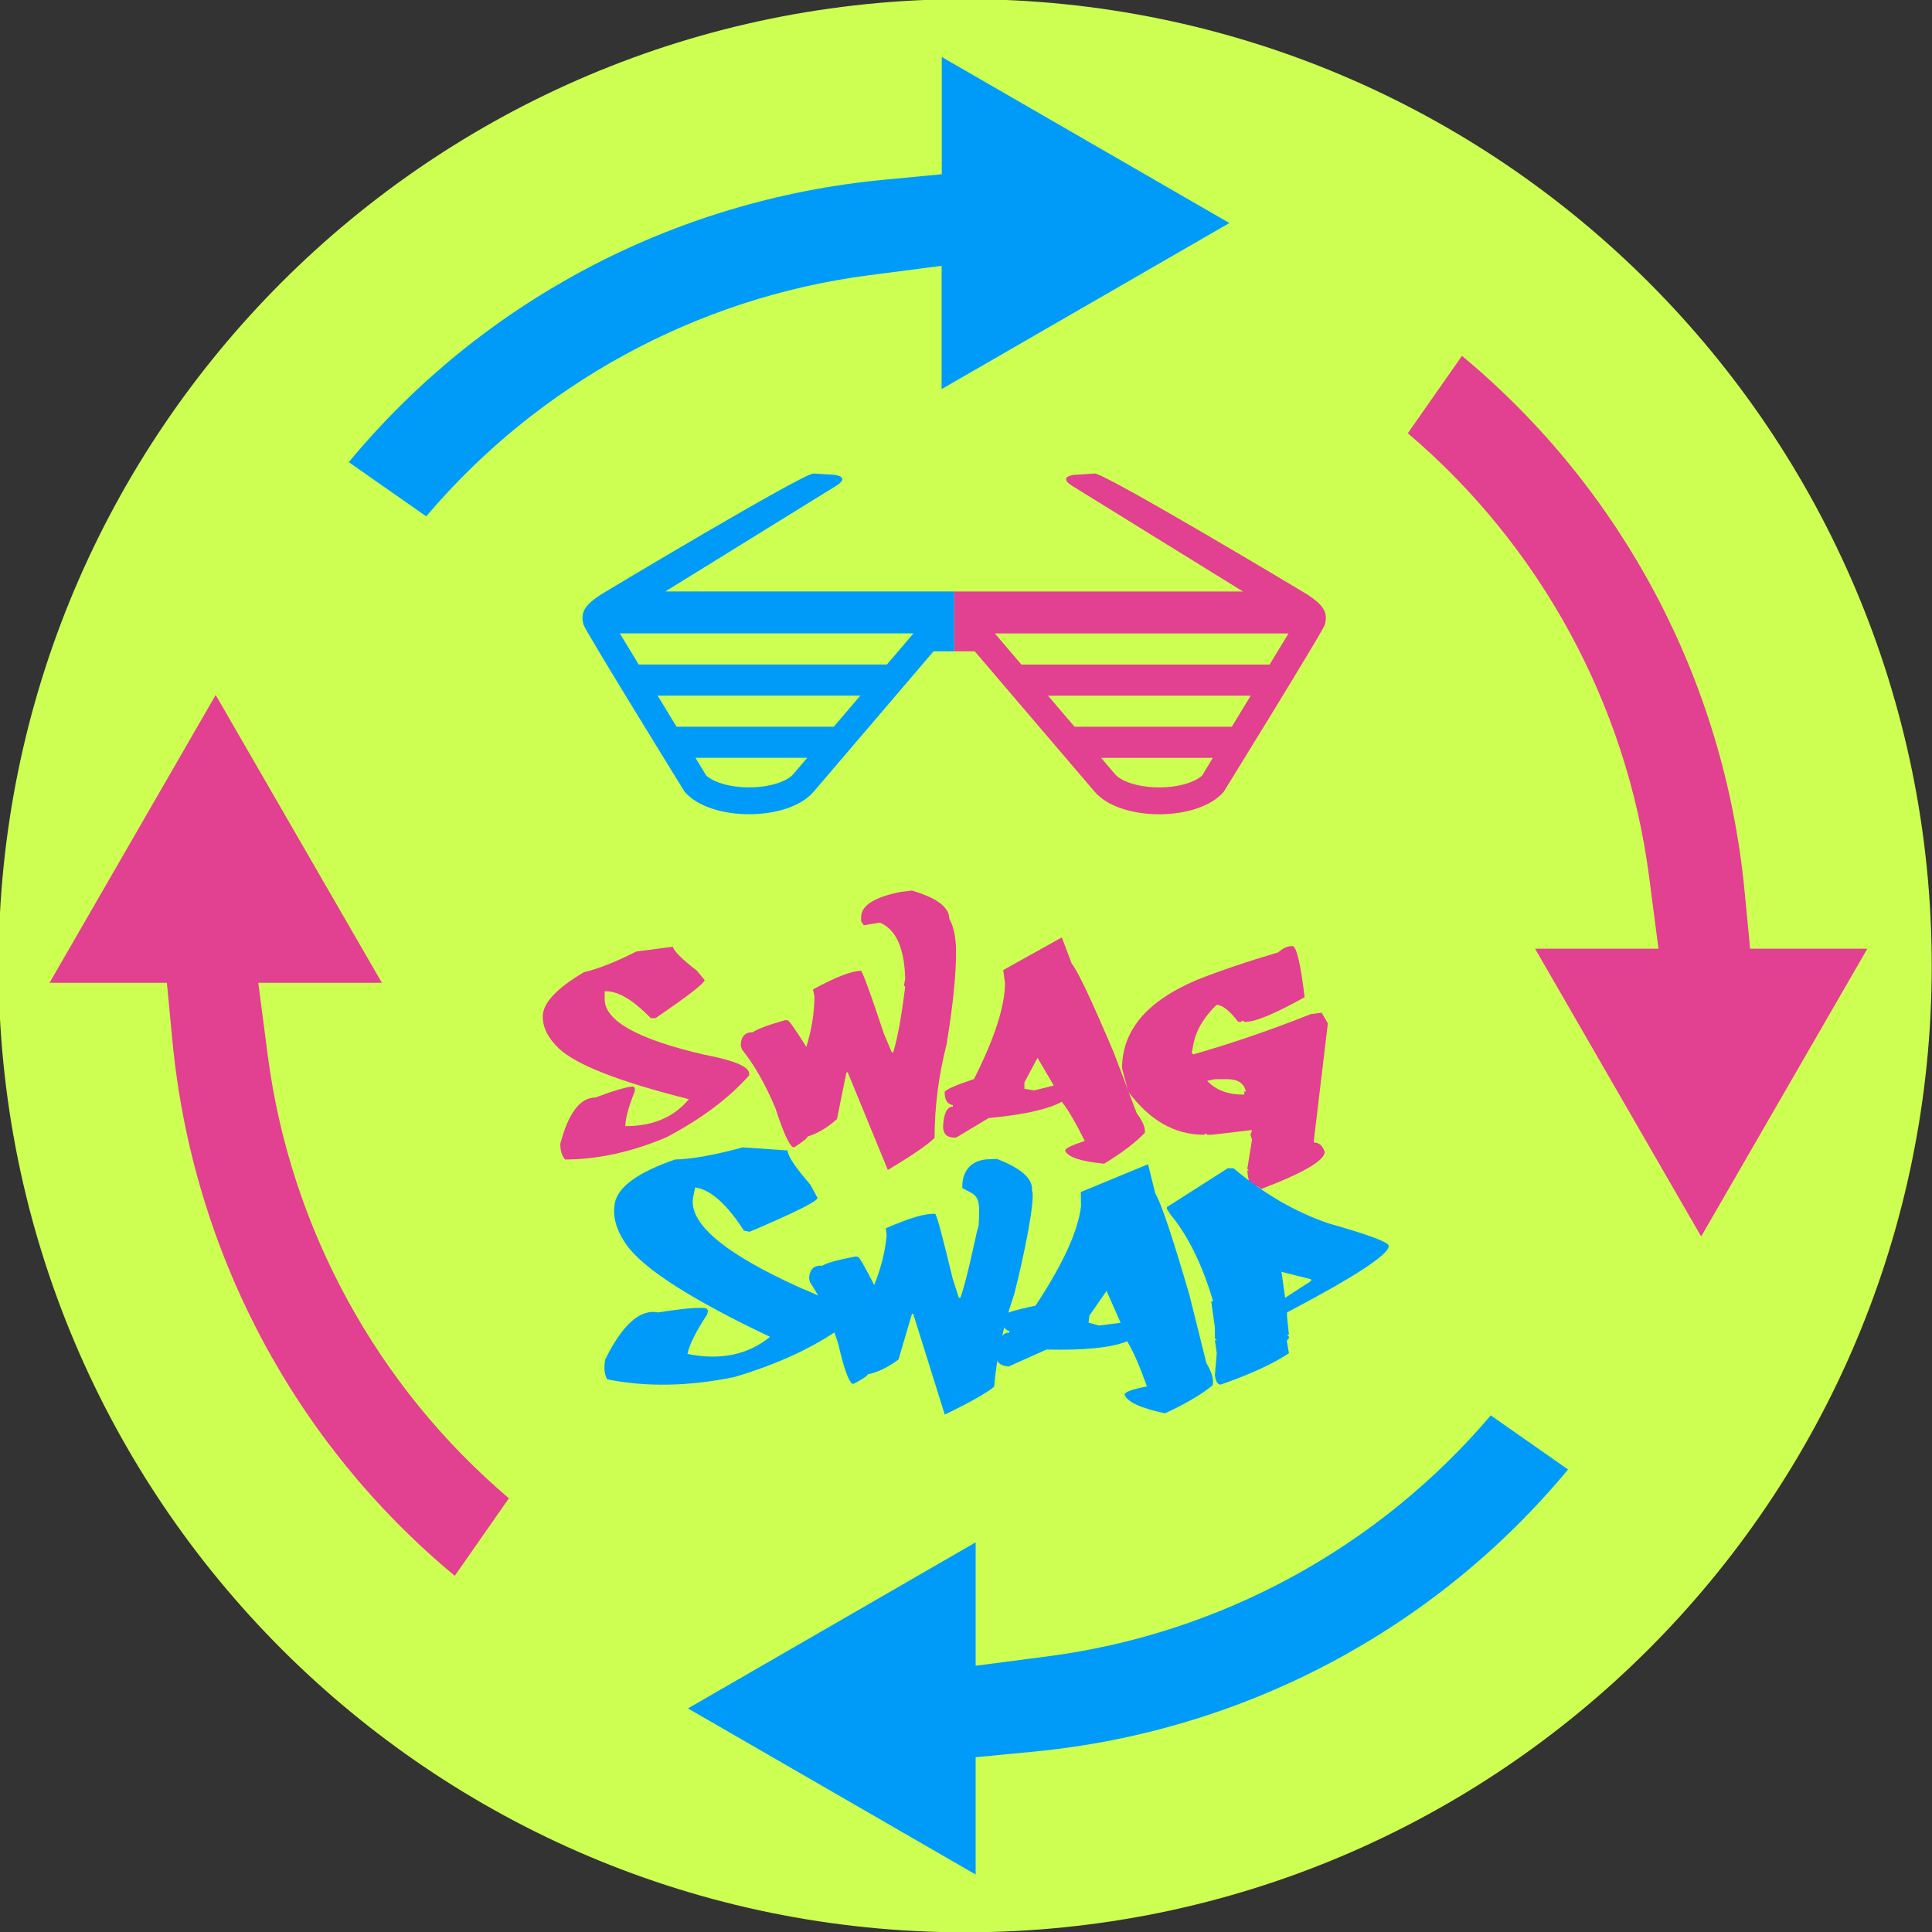 <?xml version="1.0" encoding="UTF-8" standalone="no"?>
<!-- Created with Inkscape (http://www.inkscape.org/) -->

<svg
   xmlns:dc="http://purl.org/dc/elements/1.1/"
   xmlns:cc="http://creativecommons.org/ns#"
   xmlns:rdf="http://www.w3.org/1999/02/22-rdf-syntax-ns#"
   xmlns:svg="http://www.w3.org/2000/svg"
   xmlns="http://www.w3.org/2000/svg"
   xmlns:sodipodi="http://sodipodi.sourceforge.net/DTD/sodipodi-0.dtd"
   xmlns:inkscape="http://www.inkscape.org/namespaces/inkscape"
   width="475.453"
   height="475.453"
   viewBox="0 0 125.797 125.797"
   version="1.1"
   id="svg8"
   inkscape:version="0.92.2 (5c3e80d, 2017-08-06)"
   sodipodi:docname="sticker_color.svg"
   inkscape:export-filename="/home/anxhelo/Desktop/Design/SwagSwap/horizontal_color_2.png"
   inkscape:export-xdpi="96"
   inkscape:export-ydpi="96">
  <rect x="0" y="0" width="125.797" height="125.797" fill="#333333" stroke="none"/>
  <defs
     id="defs2" />
  <sodipodi:namedview
     id="base"
     pagecolor="#ffffff"
     bordercolor="#666666"
     borderopacity="1.0"
     inkscape:pageopacity="0.0"
     inkscape:pageshadow="2"
     inkscape:zoom="0.49497475"
     inkscape:cx="201.13955"
     inkscape:cy="302.03617"
     inkscape:document-units="mm"
     inkscape:current-layer="layer1"
     inkscape:document-rotation="0"
     showgrid="false"
     borderlayer="true"
     inkscape:showpageshadow="false"
     units="px"
     inkscape:pagecheckerboard="false"
     showguides="true"
     inkscape:window-width="1366"
     inkscape:window-height="710"
     inkscape:window-x="0"
     inkscape:window-y="0"
     inkscape:window-maximized="1"
     fit-margin-top="0"
     fit-margin-left="0"
     fit-margin-right="0"
     fit-margin-bottom="0">
    <inkscape:grid
       type="xygrid"
       id="grid10"
       originx="-162.212"
       originy="-46.71" />
  </sodipodi:namedview>
  <g
     inkscape:label="Layer 1"
     inkscape:groupmode="layer"
     id="layer1"
     transform="translate(-162.212,-124.493)">
    <g
       id="g3166"
       transform="matrix(3.394,0,0,3.394,-362.951,-425.047)">
      <g
         transform="matrix(0.353,0,0,-0.353,191.792,180.442)"
         id="g80">
        <path
           inkscape:connector-curvature="0"
           id="path82"
           style="fill:#cdff52;fill-opacity:1;fill-rule:nonzero;stroke:none"
           d="m 0,0 c 0,29.012 -23.519,52.531 -52.531,52.531 -29.012,0 -52.531,-23.519 -52.531,-52.531 0,-29.012 23.519,-52.531 52.531,-52.531 C -23.519,-52.531 0,-29.012 0,0" />
      </g>
      <g
         transform="matrix(0.353,0,0,-0.353,167.642,180.078)"
         id="g84">
        <path
           inkscape:connector-curvature="0"
           id="path86"
           style="fill:#e24091;fill-opacity:1;fill-rule:nonzero;stroke:none"
           d="M 0,0 C 0.051,-0.235 0.484,-0.667 1.296,-1.296 L 1.725,-1.811 C 1.714,-1.983 0.824,-2.672 -0.944,-3.88 h -0.258 c -0.944,0.973 -1.751,1.459 -2.42,1.459 H -3.708 V -2.85 c 0,-1.179 1.811,-2.186 5.433,-3.021 1.614,-0.304 2.421,-0.647 2.421,-1.03 v -0.086 c -1.099,-1.242 -2.595,-2.364 -4.489,-3.365 -1.912,-0.807 -3.751,-1.21 -5.52,-1.21 -0.171,0.2 -0.257,0.486 -0.257,0.858 0.446,1.671 1.078,2.507 1.897,2.507 1.076,0.4 1.765,0.6 2.068,0.6 l 0.086,-0.085 v -0.172 c -0.343,-0.847 -0.515,-1.479 -0.515,-1.897 1.494,0 2.644,0.489 3.451,1.468 -3.771,0.944 -6.129,1.865 -7.073,2.764 -0.578,0.549 -0.867,1.124 -0.867,1.725 0,0.727 0.747,1.531 2.24,2.412 0.75,0.172 1.7,0.547 2.85,1.124 z" />
      </g>
      <g
         transform="matrix(0.353,0,0,-0.353,172.226,179)"
         id="g88">
        <path
           inkscape:connector-curvature="0"
           id="path90"
           style="fill:#e24091;fill-opacity:1;fill-rule:nonzero;stroke:none"
           d="m 0,0 c 1.356,-0.395 2.034,-0.904 2.034,-1.528 0.246,-0.435 0.369,-1.039 0.369,-1.811 0,-1.265 -0.171,-2.936 -0.515,-5.013 -0.434,-1.717 -0.652,-3.413 -0.652,-5.09 -0.372,-0.372 -1.219,-0.953 -2.541,-1.743 l -2.18,5.305 h -0.069 l -0.515,-2.541 c -0.543,-0.48 -1.076,-0.795 -1.596,-0.944 0,-0.08 -0.241,-0.275 -0.721,-0.584 h -0.078 c -0.223,0.143 -0.537,0.844 -0.944,2.103 -0.538,1.294 -1.144,2.361 -1.82,3.202 l -0.068,0.215 c 0,0.486 0.217,0.729 0.652,0.729 0.252,0.178 0.833,0.395 1.743,0.653 h 0.146 c 0.074,0 0.414,-0.484 1.021,-1.451 0.292,0.95 0.438,1.868 0.438,2.755 l -0.077,0.37 c 1.236,0.675 2.108,1.012 2.618,1.012 0.143,-0.228 0.555,-1.367 1.236,-3.416 L -1.09,-8.79 h 0.077 c 0.229,0.727 0.446,1.914 0.652,3.563 l -0.068,0.068 0.068,0.361 c -0.04,1.671 -0.5,2.689 -1.381,3.056 l -0.867,-0.146 -0.146,0.214 v 0.223 c 0,0.641 0.726,1.102 2.18,1.382 z" />
      </g>
      <g
         transform="matrix(0.353,0,0,-0.353,174.637,182.21)"
         id="g92">
        <path
           inkscape:connector-curvature="0"
           id="path94"
           style="fill:#e24091;fill-opacity:1;fill-rule:nonzero;stroke:none"
           d="m 0,0 -0.712,-1.33 v -0.352 l 0.532,-0.086 1.064,0.266 z M 1.322,6.549 1.854,5.133 C 2.192,4.715 2.958,3.093 4.154,0.266 L 5.39,-3.004 C 5.687,-3.399 5.836,-3.725 5.836,-3.983 V -4.069 C 5.327,-4.601 4.589,-5.162 3.622,-5.751 c -1.264,0.12 -1.971,0.355 -2.12,0.704 0,0.126 0.355,0.303 1.065,0.532 -0.475,0.961 -0.89,1.671 -1.245,2.129 -0.755,-0.412 -2.08,-0.707 -3.974,-0.884 l -1.777,-1.065 h -0.086 c -0.412,0 -0.618,0.206 -0.618,0.618 0.04,0.71 0.217,1.065 0.532,1.065 v 0.085 c -0.297,0.046 -0.446,0.281 -0.446,0.704 0.034,0.132 0.566,0.369 1.596,0.713 1.122,2.226 1.683,3.965 1.683,5.219 l -0.095,0.704 z" />
      </g>
      <g
         transform="matrix(0.353,0,0,-0.353,177.892,182.649)"
         id="g96">
        <path
           inkscape:connector-curvature="0"
           id="path98"
           style="fill:#e24091;fill-opacity:1;fill-rule:nonzero;stroke:none"
           d="m 0,0 c 0.452,-0.504 1.124,-0.755 2.017,-0.755 v 0.171 H 2.103 C 2.006,-0.137 1.668,0.086 1.09,0.086 H 0.421 Z M 4.627,7.322 C 4.85,7.322 5.073,6.395 5.296,4.541 3.688,3.648 2.624,3.202 2.103,3.202 H 2.017 L 1.931,3.279 1.846,3.202 H 1.682 C 1.219,3.814 0.827,4.12 0.506,4.12 -0.203,3.433 -0.624,2.707 -0.755,1.94 L -0.841,1.519 -0.755,1.433 C 1.362,2.04 3.491,2.77 5.631,3.622 L 6.223,3.7 6.558,3.116 5.803,-3.193 v -0.163 c 0.274,0 0.469,-0.169 0.583,-0.507 0,-0.469 -1.147,-1.141 -3.442,-2.017 L 2.687,-5.717 2.601,-5.794 H 2.524 c -0.172,0 -0.287,0.306 -0.344,0.918 H 2.266 L 2.18,-4.79 2.438,-3.193 2.352,-2.936 2.438,-2.687 H 2.352 L 0.249,-2.936 H 0 l -0.086,0.078 -0.086,-0.078 c -1.591,0 -2.964,0.784 -4.12,2.352 l -0.335,1.262 c 0,2.049 1.345,3.645 4.035,4.79 1.264,0.503 2.749,1.007 4.455,1.511 0.251,0.228 0.506,0.343 0.764,0.343" />
      </g>
      <g
         transform="matrix(0.353,0,0,-0.353,169.842,183.986)"
         id="g100">
        <path
           inkscape:connector-curvature="0"
           id="path102"
           style="fill:#009bf9;fill-opacity:1;fill-rule:nonzero;stroke:none"
           d="m 0,0 c 0.005,-0.293 0.419,-0.915 1.241,-1.864 l 0.39,-0.72 C 1.576,-2.787 0.344,-3.399 -2.064,-4.42 l -0.309,0.062 c -0.897,1.392 -1.746,2.169 -2.548,2.33 l -0.103,0.02 -0.103,-0.514 c -0.284,-1.412 1.644,-3.054 5.781,-4.926 1.86,-0.751 2.744,-1.356 2.652,-1.816 l -0.02,-0.103 c -1.615,-1.223 -3.677,-2.206 -6.187,-2.95 -2.484,-0.507 -4.784,-0.548 -6.902,-0.122 -0.158,0.281 -0.192,0.644 -0.102,1.09 0.936,1.894 1.895,2.743 2.875,2.546 1.385,0.221 2.259,0.295 2.622,0.222 l 0.082,-0.124 -0.041,-0.205 c -0.615,-0.932 -0.973,-1.648 -1.073,-2.149 1.789,-0.359 3.284,-0.049 4.486,0.929 -4.29,2.038 -6.892,3.708 -7.807,5.012 -0.56,0.797 -0.768,1.555 -0.624,2.275 0.175,0.87 1.263,1.654 3.264,2.35 0.939,0.025 2.167,0.246 3.684,0.661 z" />
      </g>
      <g
         transform="matrix(0.353,0,0,-0.353,173.862,184.15)"
         id="g104">
        <path
           inkscape:connector-curvature="0"
           id="path106"
           style="fill:#009bf9;fill-opacity:1;fill-rule:nonzero;stroke:none"
           d="m 0,0 c 1.317,-0.511 1.949,-1.077 1.895,-1.698 0.207,-0.455 -0.447,-3.623 -0.968,-5.663 -0.582,-1.672 -0.945,-3.344 -1.09,-5.014 -0.403,-0.339 -1.297,-0.844 -2.682,-1.517 l -1.714,5.474 -0.068,0.006 -0.733,-2.487 c -0.583,-0.432 -1.141,-0.699 -1.672,-0.803 -0.007,-0.079 -0.263,-0.252 -0.769,-0.519 l -0.077,0.007 c -0.21,0.162 -0.463,0.887 -0.759,2.177 -0.424,1.335 -0.936,2.45 -1.536,3.347 l -0.05,0.22 c 0.042,0.484 0.28,0.708 0.713,0.67 0.267,0.155 0.864,0.321 1.793,0.499 l 0.145,-0.012 c 0.074,-0.007 0.372,-0.518 0.892,-1.534 0.373,0.921 0.598,1.824 0.675,2.707 l -0.045,0.375 c 1.29,0.565 2.188,0.826 2.696,0.782 0.122,-0.24 0.434,-1.41 0.936,-3.51 l 0.339,-1.046 0.077,-0.007 c 0.291,0.704 0.896,3.567 0.896,3.567 l 0.1,0.353 c 0.104,1.668 -0.034,1.6 -0.881,2.041 0,0 -0.164,1.413 1.308,1.566 z" />
      </g>
      <g
         transform="matrix(0.353,0,0,-0.353,175.962,186.681)"
         id="g108">
        <path
           inkscape:connector-curvature="0"
           id="path110"
           style="fill:#009bf9;fill-opacity:1;fill-rule:nonzero;stroke:none"
           d="m 0,0 -0.936,-1.343 -0.044,-0.379 0.562,-0.159 1.18,0.151 z M 2.254,6.886 2.647,5.293 C 2.958,4.8 3.577,2.956 4.507,-0.24 l 0.917,-3.678 c 0.27,-0.463 0.389,-0.834 0.357,-1.111 L 5.77,-5.121 C 5.154,-5.63 4.288,-6.14 3.172,-6.653 c -1.346,0.29 -2.078,0.632 -2.194,1.027 0.016,0.136 0.421,0.282 1.214,0.438 -0.39,1.096 -0.747,1.913 -1.071,2.451 -0.865,-0.348 -2.33,-0.498 -4.392,-0.449 l -2.048,-0.921 -0.093,0.011 c -0.443,0.052 -0.639,0.3 -0.587,0.744 0.133,0.759 0.369,1.118 0.708,1.079 l 0.011,0.092 c -0.315,0.087 -0.445,0.359 -0.392,0.815 0.054,0.137 0.657,0.325 1.81,0.565 1.49,2.255 2.314,4.057 2.473,5.407 l -0.012,0.77 z" />
      </g>
      <g
         transform="matrix(0.353,0,0,-0.353,179.318,186.315)"
         id="g112">
        <path
           inkscape:connector-curvature="0"
           id="path114"
           style="fill:#009bf9;fill-opacity:1;fill-rule:nonzero;stroke:none"
           d="m 0,0 0.197,-1.408 1.408,0.91 v 0.095 z m -2.918,5.631 h 0.309 C -0.944,4.229 0.795,3.225 2.609,2.618 4.755,2.011 5.828,1.608 5.828,1.408 5.828,0.938 3.986,-0.266 0.3,-2.206 V -2.412 L 0.403,-3.416 H 0.3 L 0.403,-3.519 V -3.614 L 0.3,-3.717 V -3.82 l 0.103,-0.601 c -0.846,-0.572 -2.085,-1.141 -3.716,-1.708 -0.155,0 -0.258,0.169 -0.309,0.507 l 0.103,1.201 -0.103,0.704 h 0.103 l -0.103,0.103 v 0.601 l -0.198,1.408 h 0.103 C -4.3,0.381 -5.073,1.954 -6.034,3.116 l -0.198,0.3 v 0.103 z" />
      </g>
      <g
         transform="matrix(0.353,0,0,-0.353,190.557,180.115)"
         id="g116">
        <path
           inkscape:connector-curvature="0"
           id="path118"
           style="fill:#e24091;fill-opacity:1;fill-rule:nonzero;stroke:none"
           d="m 0,0 h -6.371 l -0.304,3.152 c -1.103,11.415 -6.643,21.828 -15.357,29.066 l -2.943,-4.206 c 7.165,-6.081 11.883,-14.681 13.11,-24.074 L -11.351,0 h -6.708 l 9.027,-15.642 z" />
      </g>
      <g
         transform="matrix(0.353,0,0,-0.353,159.869,182.159)"
         id="g120">
        <path
           inkscape:connector-curvature="0"
           id="path122"
           style="fill:#e24091;fill-opacity:1;fill-rule:nonzero;stroke:none"
           d="M 0,0 -0.513,3.937 H 6.203 L -2.829,19.579 -11.857,3.937 h 6.376 L -5.18,0.781 c 1.09,-11.428 6.627,-21.845 15.346,-29.074 l 2.941,4.214 C 5.943,-18.003 1.224,-9.401 0,0" />
      </g>
      <g
         transform="matrix(0.353,0,0,-0.353,174.841,193.69)"
         id="g124">
        <path
           inkscape:connector-curvature="0"
           id="path126"
           style="fill:#009bf9;fill-opacity:1;fill-rule:nonzero;stroke:none"
           d="M 0,0 -3.939,-0.515 V 6.192 L -19.575,-2.834 -3.94,-11.86 v 6.374 l 3.153,0.302 c 11.418,1.097 21.823,6.629 29.042,15.335 l -4.2,2.942 C 17.985,5.939 9.391,1.227 0,0" />
      </g>
      <g
         transform="matrix(0.353,0,0,-0.353,171.408,167.195)"
         id="g128">
        <path
           inkscape:connector-curvature="0"
           id="path130"
           style="fill:#009bf9;fill-opacity:1;fill-rule:nonzero;stroke:none"
           d="M 0,0 3.935,0.511 V -6.191 L 19.575,2.836 3.943,11.861 V 5.488 L 0.787,5.187 C -10.65,4.096 -21.065,-1.441 -28.284,-10.16 l 4.21,-2.945 C -18,-5.935 -9.399,-1.218 0,0" />
      </g>
      <g
         transform="matrix(0.353,0,0,-0.353,171.748,174.663)"
         id="g132">
        <path
           inkscape:connector-curvature="0"
           id="path134"
           style="fill:#009bf9;fill-opacity:1;fill-rule:nonzero;stroke:none"
           d="m 0,0 h -13.49 l -1.028,1.691 h 6.906 9.056 z m -2.888,-3.382 h -8.545 l -1.029,1.691 h 11.018 z m -2.208,-2.585 c -0.292,-0.342 -1.166,-0.71 -2.394,-0.71 -1.152,0 -1.993,0.324 -2.333,0.647 l -0.582,0.957 h 6.072 z m -6.945,9.937 9.322,5.765 c 0.007,0.004 0.009,0.008 0.015,0.012 0.378,0.241 0.356,0.454 0,0.529 -0.053,0.011 -0.09,0.028 -0.158,0.033 l -1.124,0.07 c -0.535,0.034 -11.478,-6.521 -11.567,-6.581 -0.71,-0.484 -1.162,-0.87 -0.934,-1.641 0.104,-0.354 5.492,-9.073 5.492,-9.073 0.696,-0.815 2.1,-1.222 3.505,-1.222 0.703,0 1.405,0.101 2.019,0.305 0.614,0.204 1.139,0.51 1.487,0.917 L 2.534,0.717 H 3.656 V 3.97 Z" />
      </g>
      <g
         transform="matrix(0.353,0,0,-0.353,173.818,174.067)"
         id="g136">
        <path
           inkscape:connector-curvature="0"
           id="path138"
           style="fill:#e24091;fill-opacity:1;fill-rule:nonzero;stroke:none"
           d="m 0,0 h 9.056 6.906 L 14.934,-1.691 H 1.444 Z M 2.888,-3.382 H 13.906 L 12.878,-5.073 H 4.333 Z m 2.889,-3.382 h 6.072 L 11.268,-7.721 C 10.927,-8.044 10.087,-8.368 8.934,-8.368 7.706,-8.368 6.832,-8 6.54,-7.658 Z m -7.988,9.043 v -3.253 h 1.121 l 6.518,-7.633 c 0.348,-0.407 0.874,-0.713 1.487,-0.917 0.614,-0.204 1.317,-0.305 2.019,-0.305 1.405,0 2.809,0.407 3.505,1.222 0,0 5.388,8.719 5.492,9.073 0.228,0.771 -0.224,1.157 -0.934,1.641 C 16.908,2.167 5.965,8.722 5.431,8.688 L 4.307,8.618 C 4.239,8.613 4.201,8.596 4.148,8.585 3.792,8.51 3.77,8.297 4.148,8.056 4.155,8.052 4.156,8.048 4.163,8.044 l 9.322,-5.765 z" />
      </g>
    </g>
  </g>
</svg>
